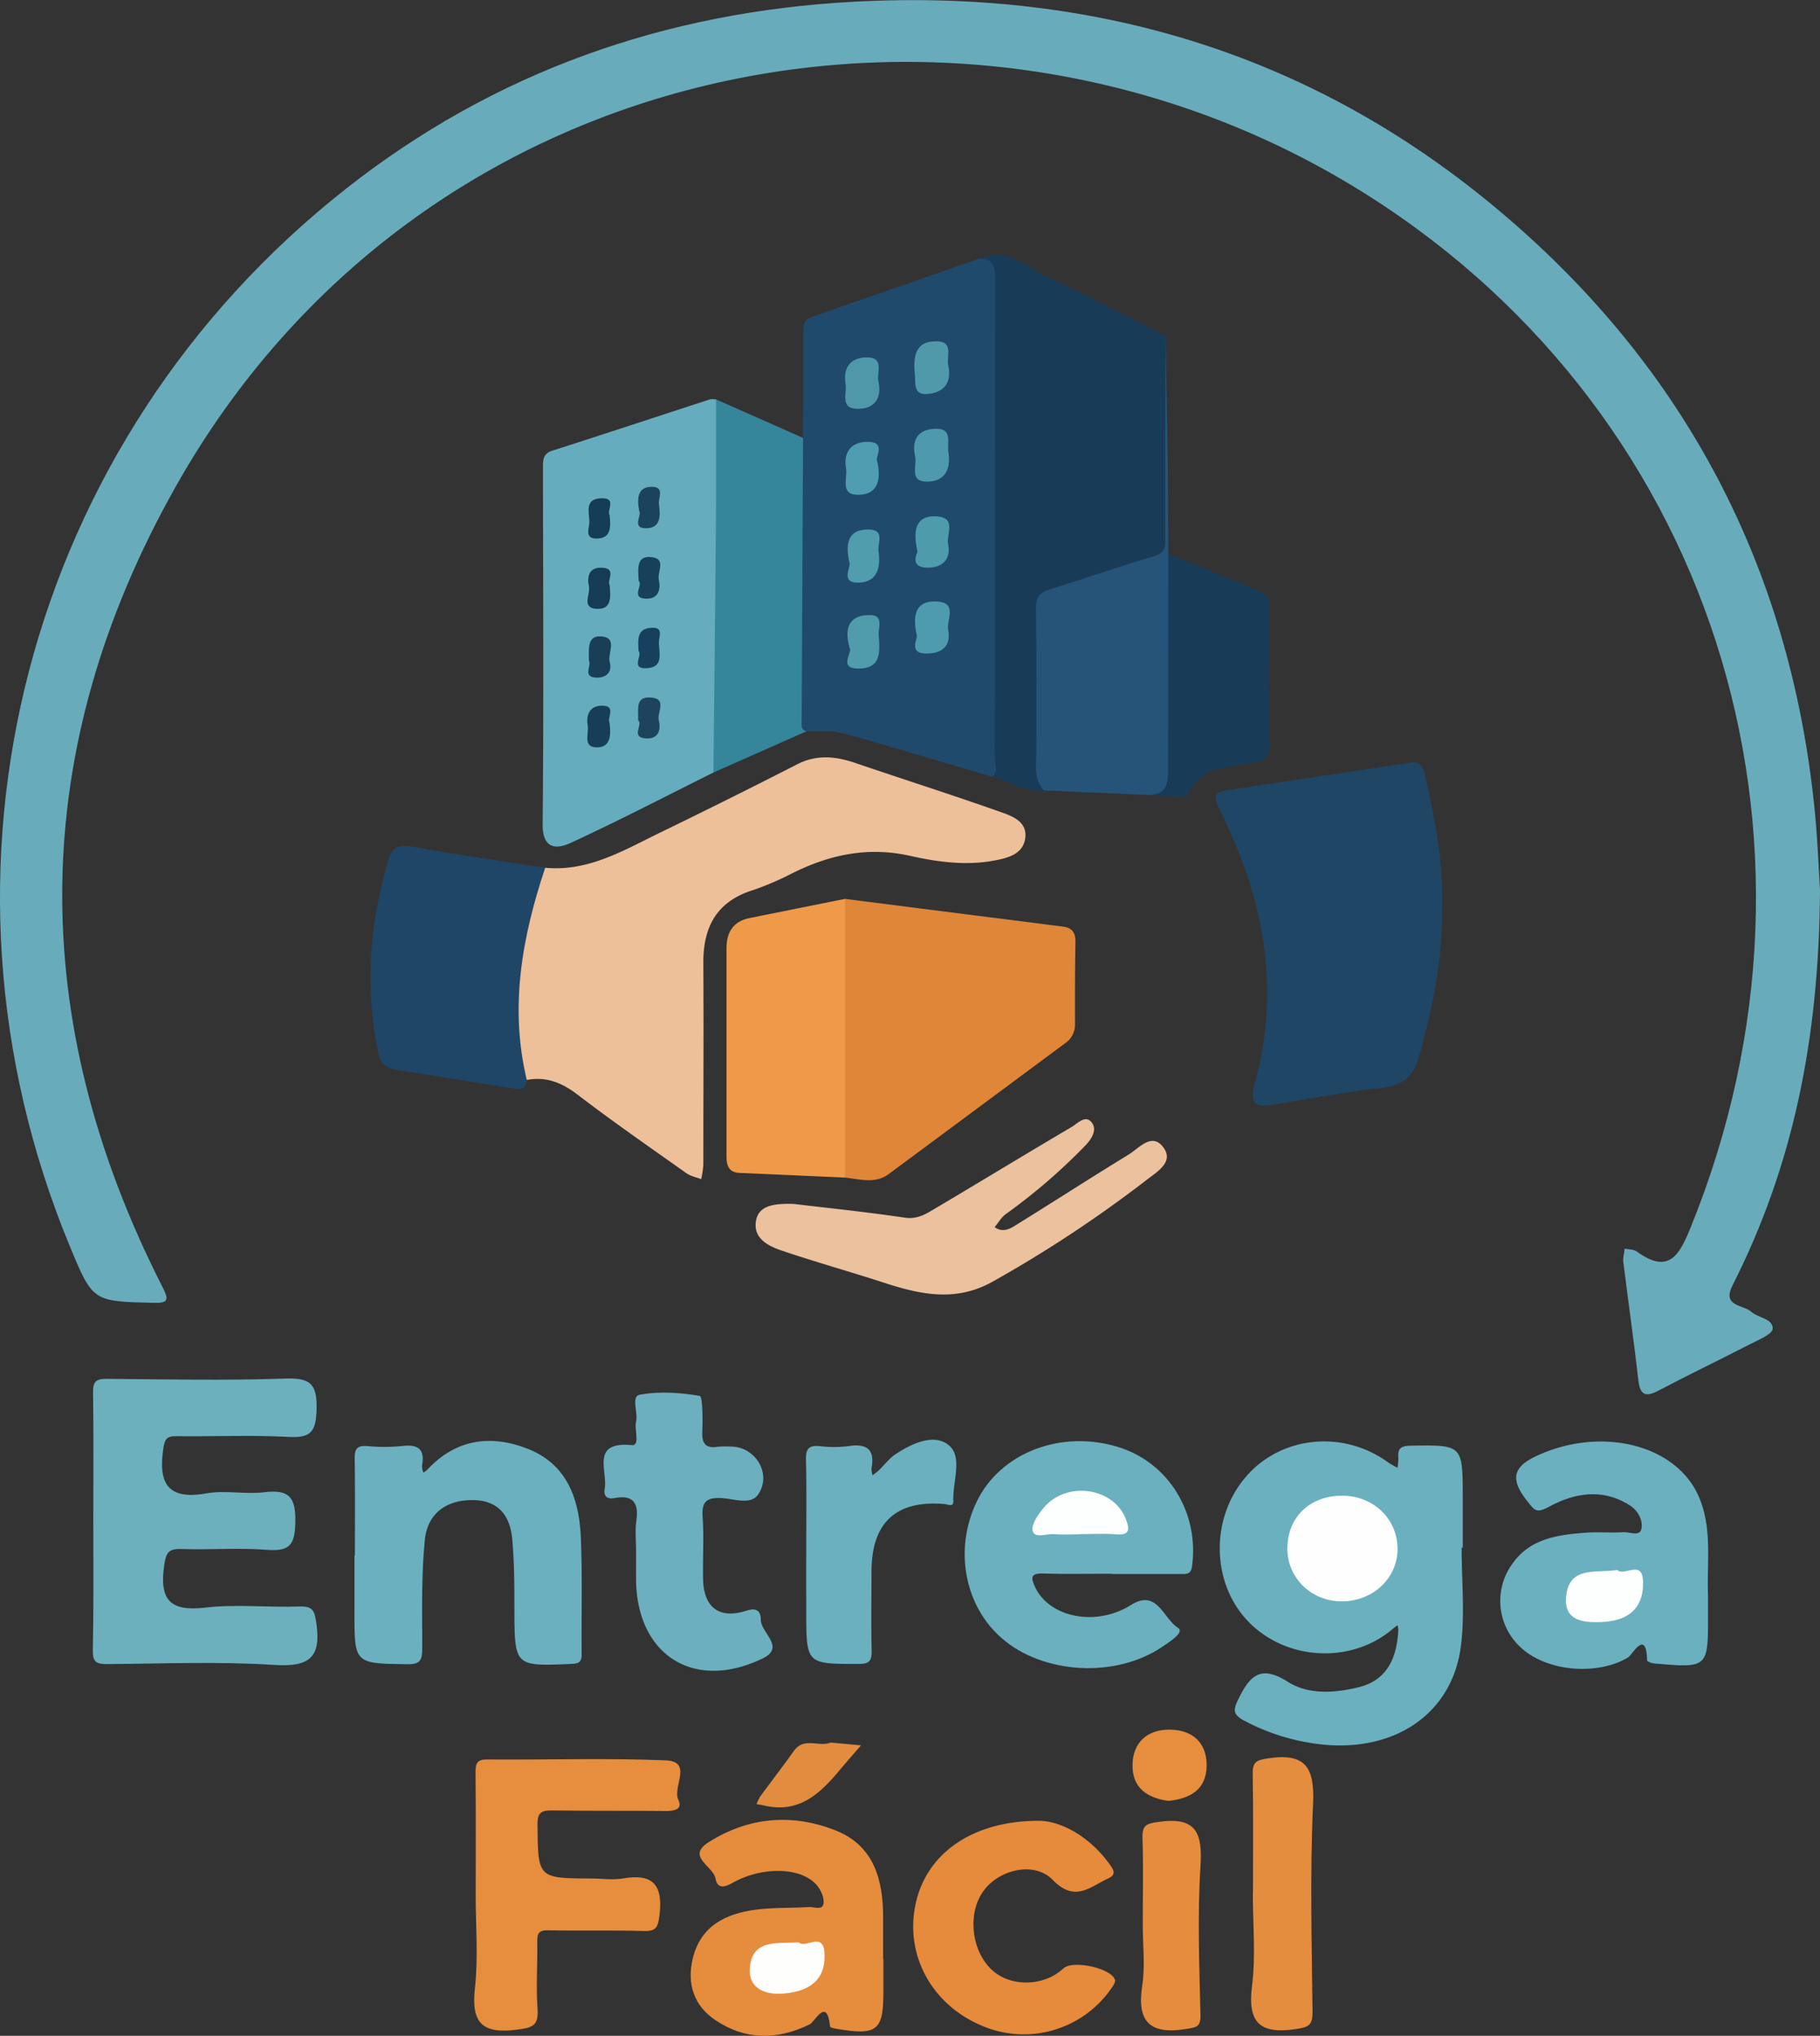 <svg id="Camada_1" data-name="Camada 1" xmlns="http://www.w3.org/2000/svg" viewBox="0 0 704.34 787.66"><rect x="0" y="0" width="704.34" height="787.66" fill="#333333" stroke="none"/><defs><style>.cls-1{fill:#68acbc;}.cls-2{fill:#1f4a6c;}.cls-3{fill:#edc09a;}.cls-4{fill:#65adbe;}.cls-5{fill:#1f4665;}.cls-6{fill:#183b57;}.cls-7{fill:#6bb0bf;}.cls-8{fill:#df8638;}.cls-9{fill:#6cb0be;}.cls-10{fill:#1f4667;}.cls-11{fill:#ef9a48;}.cls-12{fill:#e68d3e;}.cls-13{fill:#265478;}.cls-14{fill:#35869b;}.cls-15{fill:#e68c3d;}.cls-16{fill:#ebc19e;}.cls-17{fill:#6cb0bf;}.cls-18{fill:#e68a3b;}.cls-19{fill:#e58d3e;}.cls-20{fill:#e58c3e;}.cls-21{fill:#e28c3f;}.cls-22{fill:#4f99ab;}.cls-23{fill:#4f9bae;}.cls-24{fill:#4f99ac;}.cls-25{fill:#4e9bac;}.cls-26{fill:#4f9db0;}.cls-27{fill:#4f98a9;}.cls-28{fill:#509cac;}.cls-29{fill:#509dad;}.cls-30{fill:#163e58;}.cls-31{fill:#17405a;}.cls-32{fill:#1e435d;}.cls-33{fill:#193f57;}.cls-34{fill:#153b55;}.cls-35{fill:#1c435e;}.cls-36{fill:#16405d;}.cls-37{fill:#143d58;}.cls-38{fill:#fefefe;}.cls-39{fill:#fdfefe;}.cls-40{fill:#fefefd;}</style></defs><path class="cls-1" d="M887,464.26c-.35,57.87-10.5,106.91-33.8,152.87-4.26,8.4,4,7.52,7.17,10.32,2.72,2.43,8.49,2.64,8.31,6.6-.09,2.09-5.35,4.2-8.52,5.84-11.83,6.1-23.84,11.85-35.61,18.05-5.2,2.74-7.2,1.71-7.87-4.18-1.72-15.19-3.91-30.33-5.79-45.5-.21-1.7.33-3.48.52-5.22,1.57.34,3.48.23,4.67,1.1,12.2,8.85,16.32,1.82,20.74-9,61.71-151.41,8.39-319.55-131.46-403.73-151.06-90.92-360.48-51.14-455,117.33C193.46,410,192.6,514.06,245.6,618c2.52,5,2.17,6.16-3.71,6-23.31-.56-23.32-.39-32.31-22.13C149.33,456.11,192.43,290.68,316.52,193c57.57-45.33,123.58-68.47,196.53-72.39,94.44-5.07,179.1,20.7,251.46,82.26C834.79,262.62,874.94,339,884.7,431,886.11,444.18,886.55,457.5,887,464.26Z" transform="translate(-182.66 -119.94)"/><path class="cls-2" d="M493.45,289.39c0-13.79.12-27.59.06-41.38,0-2.58.37-4.45,3.14-5.41q32.58-11.26,65.11-22.65c6.18-.37,7.41.76,7.74,7.11.08,1.5,0,3,.06,4.49q0,91,0,181.91c0,2.59,1.18,5.94-2.81,7.06-19.37-5.7-38.69-11.6-58.16-16.95-4.34-1.2-9.19-.5-13.81-.67-3.47.49-3.37-2.14-3.31-4.19,1-34.21.1-68.43.42-102.65C491.88,293.71,492,291.4,493.45,289.39Z" transform="translate(-182.66 -119.94)"/><path class="cls-3" d="M393.65,455.68c16.7,1.57,30.41-6.77,44.51-13.62q26.63-12.92,53-26.4c7.63-3.92,14.94-3.11,22.6-.49,18.55,6.32,37.22,12.27,55.69,18.78,4.63,1.63,10.75,3.66,10,10.11-.74,6.11-6.18,7.72-11.79,8.79-11.07,2.11-22.16.6-32.64-1.75-16.43-3.67-31.05-.56-45.54,6.6a112.27,112.27,0,0,1-15.57,6.68c-13.89,4.39-19.12,14.2-19.05,28.05.14,26,0,52,0,78a40.34,40.34,0,0,1-.82,5.73c-1.92-.75-4.1-1.15-5.74-2.3-14.11-10-28.34-19.84-42.06-30.35-6.07-4.64-12.1-7.15-19.62-5.74-3.2-1.09-3.23-4-3.51-6.55a161.14,161.14,0,0,1,2.86-55,125.87,125.87,0,0,1,4.23-15.38C390.84,458.83,391.32,456.61,393.65,455.68Z" transform="translate(-182.66 -119.94)"/><path class="cls-4" d="M458.75,418.83c-18.4,9.16-36.63,18.66-55.28,27.25-5.54,2.55-10.9,2.38-10.81-7.34.44-45.95.17-91.91.12-137.86,0-3,0-5.43,3.67-6.59,20.4-6.53,40.73-13.25,61.1-19.87a7,7,0,0,1,2.22.07c1.76,2.07,1.82,4.58,1.82,7.09q0,64,0,128C461.6,412.94,461.26,416.21,458.75,418.83Z" transform="translate(-182.66 -119.94)"/><path class="cls-5" d="M740.76,470.86c.23,19.64-3.52,38.61-8.79,57.46-2.24,8-6.18,11.61-14.49,12.52-13.86,1.51-27.61,4.14-41.39,6.4-6.73,1.11-10.28.79-7.82-8.16,10.27-37.37,3.25-72.77-14-106.59-2.33-4.54-1.13-6.14,3-6.77,23.8-3.64,47.63-7.15,71.45-10.71,4.74-.7,5,3.16,5.69,6C738.1,437.41,741.26,453.91,740.76,470.86Z" transform="translate(-182.66 -119.94)"/><path class="cls-6" d="M566.72,420.52c2.55-2.19.9-5,.9-7.45.11-61.85,0-123.7.2-185.55,0-4.75-1.08-7.4-6.06-7.57,10.56-4.87,17.92,3.33,26,7,15.59,7,30.63,15.23,45.9,22.94.86,1.39.46,2.92.46,4.39,0,25-.11,49.94.14,74.9,0,4.79-1.86,7-6.07,8.23-12,3.47-23.6,8.12-35.64,11.49-6.8,1.9-7.11,2.41-7.12,9.31q-.06,28.21,0,56.43c0,3,0,6,1.8,8.65.48.71,1.47,2.14-.63,2.47C579.35,426.48,573.38,422.19,566.72,420.52Z" transform="translate(-182.66 -119.94)"/><path class="cls-7" d="M748.31,718.73c0,12.66,1.3,25.48-.26,37.95C744.57,784.4,720,799.52,689.3,794.2A82.53,82.53,0,0,1,664,785.57c-4.22-2.28-4.16-4.14-2-8.44,4.46-9,8.6-13.11,19-6.52,8,5.07,18,4.41,27.24,2.18,11.44-2.76,15-11.53,15.56-22.2a9.3,9.3,0,0,0-.28-1.86c-.61.47-1.26.91-1.84,1.41-15.73,13.49-40.58,12.47-55.41-2.29s-15.47-40.17-1.52-56.46c13.62-15.9,37.66-18.35,55.12-5.64a37,37,0,0,0,3.63,2.07,21.67,21.67,0,0,0,.32-3.92c-.33-3.44,1-4.54,4.53-4.61,20.37-.35,20.37-.44,20.4,20q0,9.75,0,19.49Z" transform="translate(-182.66 -119.94)"/><path class="cls-8" d="M509.7,467.72l84.43,10.74c3.39.43,4.77,2.35,4.72,5.78q-.24,16-.16,31.93a8.73,8.73,0,0,1-4,7.53q-34,25.23-68.07,50.47c-5.28,3.91-11.17,2-16.88,1.39-2-2-1.85-4.55-1.86-7q-.08-46.89,0-93.78C507.87,472.28,507.76,469.72,509.7,467.72Z" transform="translate(-182.66 -119.94)"/><path class="cls-9" d="M218.77,708.12c0-16.49.15-33-.1-49.46-.07-4.27,1.28-5.28,5.35-5.24,23,.2,46,.69,68.93-.11,9.71-.34,12.48,1.92,12.23,11.92-.23,8.73-2.25,11.14-10.93,10.66-14.44-.78-29-.09-43.45-.28-3.75-.05-4.41,1.29-4.94,4.81-2,13.35,1.64,20,16.68,17.3,7.26-1.29,15,.47,22.42-.43,9.49-1.15,12.2,1.82,12,11.54-.16,8.71-2.09,11.45-10.94,10.74-10.92-.87-22,.07-33-.32-5.21-.18-6.13,1.43-6.84,6.54-1.85,13.14,2.3,17.74,15.9,16.14,12-1.41,24.28,0,36.43-.43,5-.15,5.84,1.35,6.55,6.22,2,13.43-2.56,17.27-16.19,16.39-21.56-1.39-43.28-.49-64.92-.32-4.06,0-5.42-.92-5.36-5.21C218.93,741.76,218.78,724.94,218.77,708.12Z" transform="translate(-182.66 -119.94)"/><path class="cls-10" d="M393.65,455.68c-8.95,26.79-13.89,53.92-7.13,82.07-.11,4.32-3.37,3.57-5.78,3.2-14.94-2.28-29.83-4.9-44.78-7.09-4.43-.65-6.22-3-7-7-5.13-25-3.31-49.52,3.89-73.84,1.41-4.73,3.48-6.53,8.92-5.56C359,450.58,376.33,453,393.65,455.68Z" transform="translate(-182.66 -119.94)"/><path class="cls-7" d="M320,721.73c0-12.48.11-25-.07-37.46-.06-3.61.86-5.13,4.72-4.85a68.89,68.89,0,0,0,13.47,0c6.18-.76,9.09,1,7.86,7.6a8,8,0,0,0,.51,2.68,9.36,9.36,0,0,0,1.52-1.1c11-11.84,24.45-13.75,38.78-8.15,15.44,6,20.07,19.6,20.67,34.66s.16,30,.3,44.94c0,2.91-1.15,3.55-3.85,3.67-22.17.95-22.09,1-22.18-21.22,0-9.13,0-18.32-.87-27.39-.89-8.87-5.45-14.83-15.48-14.78-10.5,0-17.34,5.6-18.31,15.41-1.38,14-1,28.24-1,42.37,0,4.7-1.37,5.78-5.89,5.72-20.39-.27-20.39-.13-20.34-20.62,0-7.16,0-14.32,0-21.48Z" transform="translate(-182.66 -119.94)"/><path class="cls-7" d="M612.82,728.82c-8.83,0-17.66.21-26.49-.08-4.82-.15-4.8,1.57-3.13,5.17,5.54,12,23.8,15.47,37.16,7,10.14-6.42,12.58,5.4,18.13,8.8,2.83,1.73-3.3,5.54-6.07,7.41-18.06,12.2-46,10.6-62-3.28-14.59-12.61-18.63-34.61-9.73-53,9.14-18.87,32.71-27.92,54.83-21,19.41,6,31.31,25.5,28.45,46.17-.41,3-2,2.92-4.1,2.92q-13.5,0-27,0Z" transform="translate(-182.66 -119.94)"/><path class="cls-7" d="M843.66,737.05c0,2.5,0,5,0,7.5.05,20.77.05,20.78-20.75,19-1-.09-2.82-.75-2.83-1.17-.27-12.55-5.82-2.1-7.31-1.2-12.34,7.39-32.6,5.42-42.39-4.62a24.39,24.39,0,0,1-2.42-31.61c6.84-9.76,17.59-11.2,28.35-12,4.8-.37,9.67.11,14.48-.19,2.45-.16,6.39,1.76,7.07-1.21.73-3.22-1.17-7-4.28-9.06-10.59-6.86-21.55-5-31.67.53-4.87,2.65-5.56,1-8.31-2.45-7.89-9.88-3.89-14.25,6.12-18.39,24.38-10.09,52-2.76,60.42,16.92C845.38,711.28,843.18,724.31,843.66,737.05Z" transform="translate(-182.66 -119.94)"/><path class="cls-11" d="M509.7,467.72q0,53.92,0,107.84l-40.88-1.82c-3.92-.17-5-2.72-5-6.09q0-40.47,0-80.93c0-6,2.54-10.27,8.78-11.55C485,472.65,497.36,470.2,509.7,467.72Z" transform="translate(-182.66 -119.94)"/><path class="cls-12" d="M366.76,852.63c0-15.65.08-31.31-.06-47,0-3.45.55-5,4.56-4.94,23,.18,46-.6,68.93.33,10.84.44,2.59,10.24,5,15.3,1.74,3.62-1.5,4.33-4.8,4.3-14.66-.16-29.31,0-44-.22-4.16-.07-5.75.79-5.71,5.41.18,20.85,0,20.85,20.95,20.93,4,0,8.1.64,12,0,12-2.14,15.66,2.74,14.25,14.31-.58,4.69-1.36,6.15-6.17,6-12.31-.36-24.64,0-37-.27-3.49-.07-4.17,1.18-4.12,4.31.14,8.65-.52,17.35.1,26,.49,6.79-2.09,7.4-8.23,8.17-13.43,1.67-17.47-2.87-16-16.15,1.33-12,.28-24.28.28-36.44Z" transform="translate(-182.66 -119.94)"/><path class="cls-13" d="M586.63,425.74c-4-4.4-2.89-9.81-2.91-15,0-18.49.14-37-.13-55.45-.06-4.35,1.48-6.13,5.43-7.34,13.47-4.15,26.77-8.88,40.29-12.84,3.9-1.14,4.35-3,4.34-6.35,0-26.31,0-52.62.05-78.93.28,15.52.63,31,.83,46.56.17,12.61.17,25.22.25,37.83,1.59,2.12,1.76,4.59,1.76,7.12q0,37.64,0,75.27c0,.33,0,.66,0,1-.32,8.07-1.07,8.93-8.79,9.94Z" transform="translate(-182.66 -119.94)"/><path class="cls-14" d="M458.75,418.83c.32-31.12.7-62.24.95-93.36.13-17,.05-34,.07-51l33.68,14.9q-.27,54.75-.56,109.51c0,1.7-.34,3.39,1.86,4Z" transform="translate(-182.66 -119.94)"/><path class="cls-15" d="M524.53,877.75c0,4,0,8,0,12,.11,16-2.21,17.87-18.52,15.08-.76-.13-2.08-.47-2.11-.81-1.21-11.75-5.89-1.82-7.86-.86-12.59,6.15-24.87,6.18-36.5-1.6-8.28-5.53-11.11-14-8.83-23.67,3-12.84,12.83-17.58,24.59-19.11,6.74-.87,13.63-.55,20.43-1,1.95-.13,5.1,1.41,5.61-1.27.4-2.07-.84-4.95-2.25-6.78-5.69-7.34-21.1-8-32.94-1.3-3.3,1.87-5.91,2.26-6.6-1.73-.82-4.73-11.42-8.4-2.75-13.94,15.4-9.82,32.39-11.31,49.27-4.61,14.82,5.88,18.34,19.06,18.36,33.6,0,5.33,0,10.66,0,16Z" transform="translate(-182.66 -119.94)"/><path class="cls-16" d="M489.8,585.74c12.68,1.52,27.87,3.08,43,5.31,4.16.62,7.21-.85,10.23-2.63,18.14-10.73,36.13-21.72,54.3-32.41,2.27-1.33,5.33-4.87,7.77-1.85,2.27,2.8.12,6.33-2.31,8.88a226.93,226.93,0,0,1-30.91,26.66c-1.73,1.25-2.87,3.33-4.28,5,2.55,2,5.25,1.06,7.43-.28,14.82-9.16,29.46-18.63,44.33-27.72,4.14-2.53,9.19-8.93,13.63-2.68,3.95,5.56-2.47,9.23-6.52,12.38A489.94,489.94,0,0,1,567,615.71c-14.12,8-27.69,5.23-41.71.68-13.26-4.31-26.7-8.08-39.91-12.52-5.21-1.75-11.11-4.62-10.21-11.21C476,586.47,481.77,585.49,489.8,585.74Z" transform="translate(-182.66 -119.94)"/><path class="cls-17" d="M428.82,719.57c0-3.67-.42-7.39.08-11,1-6.84-.9-10.45-8.51-9-2.77.52-4.21-.79-3.71-3.61,1.23-6.88-5.6-18.41,10.49-16.89,3.32.32.92-6,1.66-9.17.83-3.54-2.05-9.7,1.44-10.34,7.53-1.37,15.6-.83,23.19.47,1.11.19,1.21,8.86,1,13.57s1.08,6.87,6,6.09a34.55,34.55,0,0,1,5-.06c9.49-.07,16.09,10.57,10.57,18.56-2.88,4.16-9.37,1.6-14.09,1.37-5.9-.29-7.78,1.36-7.36,7.34.55,8,0,16,.17,24,.23,11,6.29,15.62,16.8,12.21,4.2-1.37,5.55.49,5.53,3.45,0,5.1,9.69,10.67.8,15-26.75,13-49.05-1.39-49.06-30.92C428.82,726.9,428.83,723.24,428.82,719.57Z" transform="translate(-182.66 -119.94)"/><path class="cls-18" d="M585,824.41c8.17.17,19.4,5.84,27.56,17.48,1.64,2.33,1.5,3.68-1.2,4.92-7,3.2-12.69,9.29-21.29.47-7.15-7.33-20.63-4-26.64,4.05-6.54,8.72-4.93,23.61,3.35,31,7.31,6.51,20,6.13,27.43-.82,3.52-3.28,18.28-.21,19.93,4.36.35,1-.87,2.65-1.67,3.78a41.2,41.2,0,0,1-50.67,13.68C542.91,895,532.82,876,537,856.59,541,837.6,558.36,824.31,585,824.41Z" transform="translate(-182.66 -119.94)"/><path class="cls-6" d="M627.72,427.58c6.93-.42,7-5.38,7-10.46q0-41.43.09-82.86,17.49,7.15,35,14.29c3,1.22,4.11,3.19,4.08,6.51q-.23,26.73,0,53.47c0,3.32-1,5.2-4.32,6.14-9.67,2.68-21.61.07-27.19,12.84C641.56,429.32,632.79,427.64,627.72,427.58Z" transform="translate(-182.66 -119.94)"/><path class="cls-7" d="M494.67,721.6c0-12.33.2-24.66-.1-37-.1-4.31,1.3-5.52,5.37-5.15a45.75,45.75,0,0,0,11,0c6.95-1.05,10.39,1,9,8.5a9.33,9.33,0,0,0,.39,2.81c.83-.67,1.72-1.27,2.48-2,2.15-2.06,4-4.58,6.42-6.18,6.46-4.28,15.17-8.25,20.8-3.32,5.23,4.57,1.24,14.07,1.58,21.39.12,2.56-2.07,1.32-3.37,1.21-18.71-1.6-28.21,7.06-28.31,25.87,0,10.33-.19,20.66.06,31,.09,3.95-1.11,5-5.06,5-20.23,0-20.23.1-20.25-20.16Q494.65,732.59,494.67,721.6Z" transform="translate(-182.66 -119.94)"/><path class="cls-19" d="M667.56,852.47c0-15.33.18-30.65-.11-46-.09-4.7,1.24-5.52,5.94-6.22,14.58-2.16,18.08,3.52,17.43,17.61-1.23,26.76-.5,53.62-.21,80.43.06,5.3-1.57,6-6.56,6.72-13.71,2-18.65-2.35-16.86-16.64,1.49-11.8.31-23.94.31-35.93Z" transform="translate(-182.66 -119.94)"/><path class="cls-20" d="M624.9,864.6c0-11.16.27-22.33-.1-33.48-.18-5.17,1.64-5.64,6.44-6.31,14.52-2,16.81,4.41,16,17.28-1.2,19.08-.44,38.3,0,57.45.09,4.69-1.53,4.77-5.47,5.41-13.94,2.26-19.3-2.56-17.05-16.9C625.88,880.41,624.89,872.43,624.9,864.6Z" transform="translate(-182.66 -119.94)"/><path class="cls-12" d="M634.82,816.72c-8.17-1.13-14-5.05-13.88-13.91s5.9-13.78,14.49-13.67,14.3,4.9,14.2,14C649.52,812.33,643.27,815.86,634.82,816.72Z" transform="translate(-182.66 -119.94)"/><path class="cls-21" d="M504.12,794.15l11.75,1.07c-2.56,3-5.17,5.88-7.67,8.9-7.69,9.26-15.83,17.54-29.55,14.44-1.06-.24-2.14-.4-3.21-.6a18,18,0,0,1,1.46-3c4.31-5.89,8.78-11.67,13-17.6C493.87,791.86,499.59,796,504.12,794.15Z" transform="translate(-182.66 -119.94)"/><path class="cls-22" d="M549.58,261c1.6,7-1.6,10.95-8.24,11.39-5.24.35-4.33-4.13-4.64-7.56-.65-6.93,0-13.22,8.95-12.81C551.6,252.27,549,257.73,549.58,261Z" transform="translate(-182.66 -119.94)"/><path class="cls-23" d="M537.43,365.62c-2-9,.49-13.49,8-12.94,8,.59,3.42,7.19,4.17,11,1.17,6-2.19,9.05-8.13,9.13C533.79,372.91,538.07,366.81,537.43,365.62Z" transform="translate(-182.66 -119.94)"/><path class="cls-24" d="M536.86,296.75c-1.68-7.12,1.53-10.95,8.25-10.92,6.28,0,4,5.53,4.58,9.08,1.07,6.76-1.46,11.51-8.57,11.36C534.52,306.13,537.52,300.19,536.86,296.75Z" transform="translate(-182.66 -119.94)"/><path class="cls-25" d="M537.73,333.37c-2.37-10.35.77-14.22,7.74-13.62,7.42.63,3.38,6.94,4.11,10.69,1.19,6.16-2.38,9.21-8.14,9.13C534.35,339.48,537.8,333.55,537.73,333.37Z" transform="translate(-182.66 -119.94)"/><path class="cls-26" d="M522.16,298.47c1.9,8.31-.72,13.12-7.81,12.91-6.7-.2-3.61-6.63-4.26-10.2-1.2-6.59,2.36-10.61,9-10.27S521.07,297.05,522.16,298.47Z" transform="translate(-182.66 -119.94)"/><path class="cls-27" d="M522.63,267.51c1.46,7-1.91,10.74-8.33,10.59-6.67-.16-3.8-6.05-4.41-9.67-1.21-7.2,3-10.67,9.26-10.16C524.75,258.72,521.89,264.3,522.63,267.51Z" transform="translate(-182.66 -119.94)"/><path class="cls-28" d="M511.46,370.65c-2.43-8.64.53-12.82,7.91-12.74,5.41,0,3.15,4.87,3.34,7.7.39,6.06,1.41,13.07-8,13C506.91,378.57,512.75,372.13,511.46,370.65Z" transform="translate(-182.66 -119.94)"/><path class="cls-29" d="M511.42,337.81c-1.93-8.58,0-13.22,7.59-13,6.27.18,3.19,5.37,3.64,8.39.89,6.11-.29,12-7.77,12.17C507.65,345.56,512.1,339.14,511.42,337.81Z" transform="translate(-182.66 -119.94)"/><path class="cls-30" d="M418.52,399.44c.74,5.21.34,9.93-5.26,9.65-5.09-.25-2.65-5.32-3.15-8.32-.73-4.32.81-7.86,5.65-7.8C421.32,393,417.49,397.85,418.52,399.44Z" transform="translate(-182.66 -119.94)"/><path class="cls-31" d="M429.84,344.74c-.28-5-1-10.17,5.4-9.19,5.25.81,1.75,5.74,2.38,8.71.79,3.68-.09,7.43-4.89,7.32C426.49,351.44,431.7,346.13,429.84,344.74Z" transform="translate(-182.66 -119.94)"/><path class="cls-32" d="M429.61,398.62c.21-4.25-1.23-9.2,4.81-8.82,6.67.41,2.43,5.82,3.19,8.83.92,3.7-.11,7.34-5,7C426.51,405.3,431.65,400.15,429.61,398.62Z" transform="translate(-182.66 -119.94)"/><path class="cls-33" d="M410.57,375.54c0-4.57-.83-10.14,5.3-9.31,5.88.79,1.85,6.46,2.75,9.82,1.19,4.44-1.93,6.34-5.56,6.06C408.08,381.72,411.7,377.33,410.57,375.54Z" transform="translate(-182.66 -119.94)"/><path class="cls-34" d="M418.6,346.31c.42,4.69.78,9.47-5,9.19-6.14-.3-2.38-5.62-3-8.56-.85-3.8-.12-7.68,5.22-7.34C421.51,340,417.34,344.63,418.6,346.31Z" transform="translate(-182.66 -119.94)"/><path class="cls-35" d="M430.05,317.75c-1-5.39-.53-9.69,5.28-9.44,4.61.19,2,4.37,2.34,6.68.58,4.26.91,9.45-5.26,9.34C427.14,324.23,431.08,319.27,430.05,317.75Z" transform="translate(-182.66 -119.94)"/><path class="cls-36" d="M429.78,371.81c-.29-4.62-.62-8.89,5.38-9,4.18-.07,2.64,3.29,2.52,5.11-.26,4.14,2.45,10.41-5.14,10.57C426.69,378.64,431.41,373.47,429.78,371.81Z" transform="translate(-182.66 -119.94)"/><path class="cls-37" d="M418.58,319.16c.49,4.77.61,9.16-5.14,9.15-4.77,0-2.66-4.2-2.69-6.48-.07-3.71-2-9.07,4.83-9.12C421.49,312.67,417.33,317.55,418.58,319.16Z" transform="translate(-182.66 -119.94)"/><path class="cls-38" d="M702.22,698.63c12,.07,21.22,9,21.29,20.45S714,739.6,701.69,739.52c-11.58-.08-20.82-9.1-20.82-20.35C680.86,706.94,689.59,698.55,702.22,698.63Z" transform="translate(-182.66 -119.94)"/><path class="cls-39" d="M600.17,713.57c-3.15,0-6.33.23-9.45-.06-3-.28-7.63,1.79-8.41-1.23-.64-2.49,2.13-6.43,4.28-9,8.92-10.56,27.1-7.87,31.81,4.48,1.44,3.77,1.61,6.28-3.81,5.82-4.78-.4-9.61-.08-14.42-.08Z" transform="translate(-182.66 -119.94)"/><path class="cls-39" d="M808.52,727.36c2.69,2.71,9.81-4.38,10,4.62.21,11.08-6.61,15.23-16.48,15.56-6.56.22-13.91-.5-13.33-9.31C789.53,725.56,800.26,728.73,808.52,727.36Z" transform="translate(-182.66 -119.94)"/><path class="cls-40" d="M491.73,871.43c2.5,2.61,9.52-4.42,10,4.11.67,11.34-7,15.11-16.43,15.76-6.44.45-12.92-2-12.48-9.62C473.54,870,483.35,872,491.73,871.43Z" transform="translate(-182.66 -119.94)"/></svg>